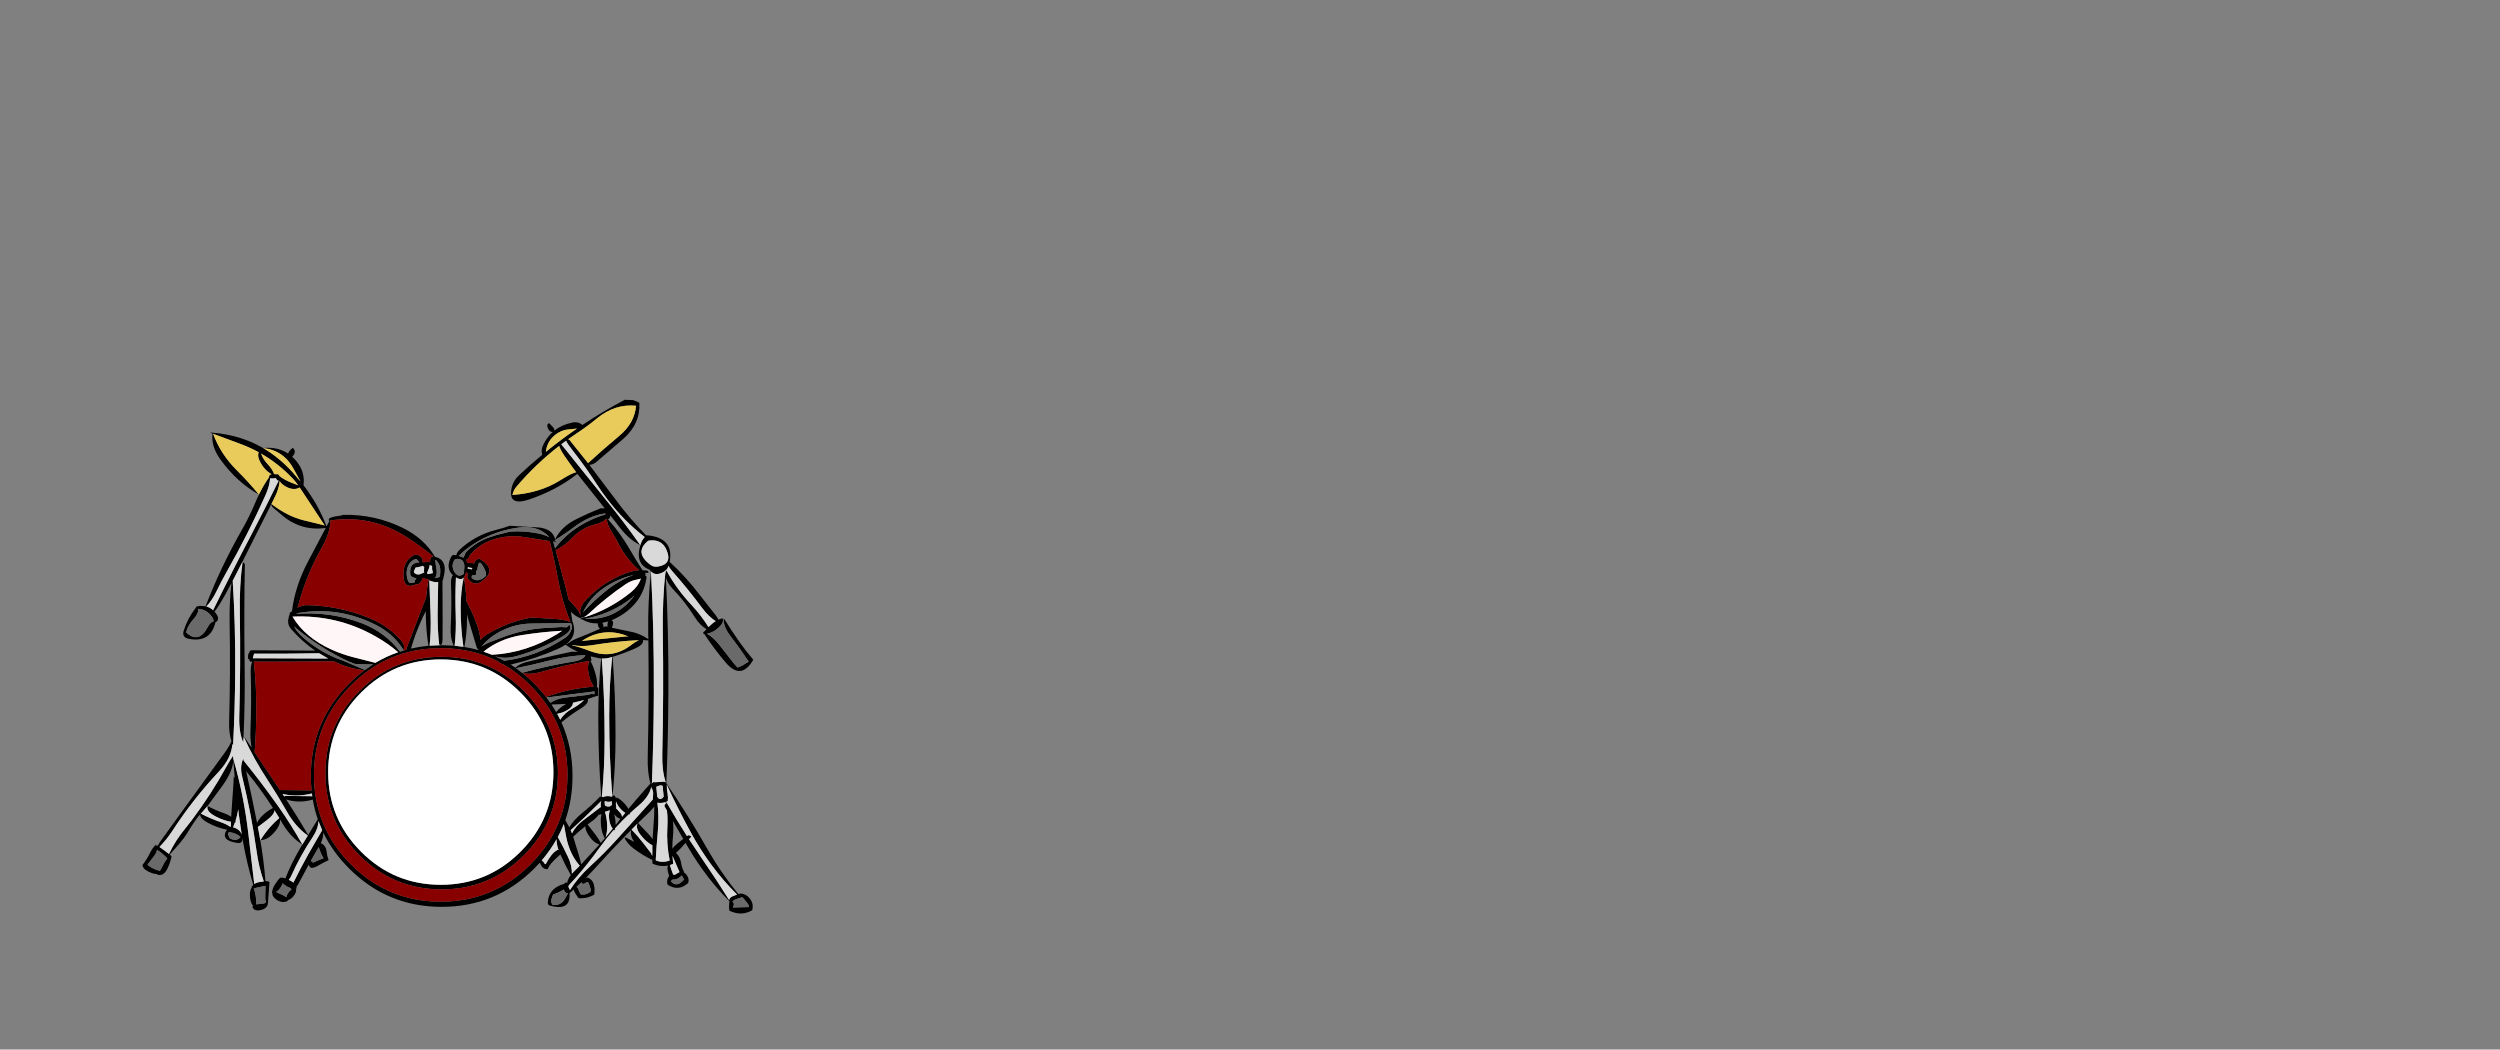 <?xml version="1.0" encoding="UTF-8" standalone="no"?>
<svg xmlns:xlink="http://www.w3.org/1999/xlink" height="720.75px" width="1716.8px" xmlns="http://www.w3.org/2000/svg">
  <rect width="100%" height="100%" fill="#808080" stroke="none"/>
  <g transform="matrix(1, 0, 0, 1, 307.05, 450.35)">
    <use height="353.0" transform="matrix(1.0, 0.0, 0.0, 1.0, -209.25, -176.05)" width="419.5" xlink:href="#shape0"/>
  </g>
  <defs>
    <g id="shape0" transform="matrix(1, 0, 0, 1, 209.25, 176.05)">
      <path d="M-4.55 -7.3 L-3.75 -7.3 4.5 -6.95 Q2.05 -12.1 2.45 -19.95 3.25 -34.75 2.65 -49.55 2.5 -53.15 3.9 -55.45 -1.25 -60.15 2.75 -67.9 3.35 -69.1 4.5 -69.3 L6.3 -69.0 Q6.65 -71.05 8.65 -72.9 19.3 -82.85 33.6 -86.45 38.45 -87.65 43.0 -89.3 L63.4 -88.1 Q72.6 -86.85 74.15 -80.05 78.55 -88.65 88.0 -93.45 96.65 -97.85 105.5 -101.3 L108.25 -101.25 89.45 -124.95 89.35 -125.1 89.35 -125.0 89.25 -124.8 Q75.1 -113.7 56.3 -107.35 43.5 -103.05 43.9 -112.15 44.15 -119.05 49.45 -124.05 57.2 -131.35 65.35 -138.05 64.05 -141.75 67.0 -146.8 69.35 -150.85 72.6 -153.75 70.2 -153.5 69.05 -156.65 68.2 -159.0 70.0 -159.8 L72.75 -157.0 Q73.7 -155.85 73.65 -154.65 78.7 -158.65 85.75 -160.1 L86.5 -160.3 Q89.15 -160.65 91.35 -159.6 L92.95 -158.55 Q106.95 -167.9 122.0 -175.8 L127.55 -175.6 Q129.95 -174.9 132.0 -173.7 132.85 -159.4 120.85 -148.85 L102.65 -133.25 Q100.2 -131.15 97.65 -131.15 L114.55 -108.8 Q124.75 -94.8 136.75 -82.6 L137.0 -82.8 Q156.0 -81.15 152.8 -64.5 163.9 -54.35 173.35 -41.95 L184.8 -27.35 186.35 -24.8 189.0 -25.8 189.15 -25.55 Q189.5 -24.85 189.45 -24.05 189.3 -21.3 184.4 -17.7 181.65 -15.75 178.4 -15.15 183.15 -12.6 187.7 -6.55 L196.25 4.4 199.35 8.05 Q202.45 7.1 205.3 5.05 L207.1 4.05 Q201.15 -5.0 194.6 -13.45 190.2 -19.2 189.95 -24.05 L190.0 -25.8 Q194.95 -17.75 200.8 -9.4 205.3 -3.05 210.25 2.7 201.95 17.15 191.25 4.55 183.35 -4.7 176.65 -14.95 175.9 -15.05 175.75 -15.8 L175.95 -16.0 175.75 -16.3 176.1 -16.15 178.15 -18.3 Q173.55 -20.9 169.95 -26.7 163.6 -36.95 155.05 -45.85 150.9 -50.15 150.2 -54.3 152.15 -15.45 151.95 24.8 151.8 56.45 150.55 87.35 L150.85 88.25 151.0 88.2 Q165.4 109.3 178.6 132.5 188.1 149.2 200.05 163.65 L201.5 163.2 Q205.95 163.6 208.55 167.7 210.6 170.9 209.5 174.7 202.25 179.05 193.85 175.05 L193.6 173.2 Q193.55 171.35 193.75 169.75 L193.85 168.45 193.85 168.3 193.75 168.45 Q177.7 152.4 165.4 131.35 L163.75 128.45 160.15 132.45 157.15 135.35 Q160.1 138.1 160.75 142.5 161.25 145.65 162.75 148.55 L162.65 148.8 Q164.5 149.95 165.4 152.15 166.25 154.1 165.5 156.05 159.05 161.95 151.75 157.4 L151.35 157.05 Q150.8 155.05 151.4 153.2 151.8 151.9 152.5 151.35 L151.75 148.7 Q150.95 146.25 151.6 144.05 146.15 145.1 141.0 142.7 L140.95 140.2 Q134.55 137.2 128.2 132.45 123.8 129.15 121.95 125.25 121.85 125.0 122.0 124.9 L122.5 124.7 128.4 127.75 Q125.4 123.1 126.4 119.6 L121.6 124.45 121.55 124.5 Q111.35 135.0 101.6 145.85 L95.8 152.0 94.6 153.25 95.95 152.25 96.0 152.2 Q99.95 153.3 100.9 157.7 101.6 160.9 101.0 164.05 95.95 166.9 90.25 166.45 L88.2 163.45 Q87.2 162.0 86.95 160.45 L84.05 163.0 Q85.05 175.7 70.35 171.45 69.1 171.1 69.15 169.35 69.65 159.8 80.0 156.7 L80.15 156.8 81.05 155.9 81.5 155.7 82.45 155.9 Q82.85 153.3 84.95 150.6 81.3 144.25 77.75 136.4 L75.65 138.35 Q70.4 143.0 69.0 146.55 66.4 146.7 64.8 144.4 L63.65 142.05 59.8 146.1 Q33.45 172.4 -3.75 172.4 -40.95 172.4 -67.25 146.1 -78.65 134.7 -85.1 121.3 -84.85 124.55 -86.75 128.65 -83.25 130.2 -82.8 134.2 -82.45 137.45 -81.4 140.3 -85.5 142.25 -89.7 144.7 -91.25 145.55 -93.0 145.7 -94.25 145.25 -94.85 144.0 L-94.95 143.7 -95.05 143.4 -95.25 143.8 -102.15 156.65 Q-102.75 157.8 -103.5 158.6 -103.3 159.15 -103.25 159.7 L-103.9 159.85 Q-103.05 162.25 -105.75 165.35 -107.5 167.35 -109.5 167.8 L-109.4 168.3 Q-113.6 170.35 -117.85 166.95 -120.3 164.95 -120.0 162.95 L-120.25 162.95 Q-120.2 160.05 -118.05 156.75 -116.3 154.05 -114.5 152.2 L-113.85 152.8 -113.5 152.2 -111.1 152.9 Q-106.65 141.6 -99.75 130.15 L-99.4 129.6 -95.65 123.45 Q-104.15 117.55 -110.4 106.35 -116.5 95.6 -123.2 85.4 -132.7 70.95 -139.35 56.3 L-139.0 56.2 -134.25 63.15 Q-135.35 57.55 -135.05 50.65 -134.25 31.0 -134.9 11.35 -135.05 7.25 -133.95 4.25 L-133.85 4.05 -134.5 4.05 Q-135.8 4.05 -135.75 2.8 L-135.7 2.7 -136.65 2.05 Q-136.85 0.8 -136.65 -0.55 -136.45 -1.75 -135.75 -2.45 L-135.75 -2.7 -135.65 -3.0 Q-135.15 -3.7 -134.5 -3.8 L-90.65 -3.55 Q-99.7 -9.85 -107.15 -18.4 -110.15 -21.85 -108.75 -26.45 L-108.5 -26.7 -108.5 -26.8 -108.65 -26.8 -108.75 -27.2 -108.65 -27.45 -108.25 -27.8 -108.15 -28.0 Q-108.55 -29.6 -106.75 -30.45 L-106.55 -30.55 Q-104.45 -48.15 -95.0 -65.75 L-83.35 -87.8 Q-100.6 -85.4 -113.85 -96.95 L-119.5 -101.7 Q-120.6 -102.55 -120.7 -104.2 L-140.7 -64.35 -141.15 -63.45 -147.25 -51.5 Q-145.3 -20.75 -145.55 11.45 -145.7 36.85 -147.0 61.55 L-147.45 60.45 Q-148.1 70.25 -156.75 79.5 -174.55 98.5 -188.5 119.95 -192.4 125.9 -197.0 130.7 L-197.7 131.15 -197.45 131.35 -193.85 133.9 Q-192.4 134.95 -191.05 136.1 -186.25 126.3 -180.15 119.0 L-175.4 112.95 Q-162.0 95.1 -151.35 75.75 -149.15 71.75 -147.0 68.7 L-146.85 70.7 Q-139.7 95.25 -136.55 121.75 L-132.45 156.75 Q-130.9 155.6 -128.35 155.3 L-125.9 154.95 Q-129.3 145.35 -130.9 133.8 -134.5 108.35 -140.75 82.9 -142.5 75.9 -140.0 70.7 L-139.65 72.1 Q-127.7 86.8 -116.15 103.1 -107.15 115.85 -99.45 129.55 -107.55 124.6 -113.3 114.75 L-114.75 112.3 Q-114.25 116.5 -119.45 122.05 -123.6 126.55 -128.15 126.55 -125.5 122.15 -121.45 117.5 -118.5 114.1 -115.25 111.45 L-118.55 106.1 Q-118.75 109.1 -123.85 112.9 L-130.0 117.6 -129.45 120.35 -128.3 126.6 Q-125.85 140.85 -124.75 154.7 L-123.05 154.9 -122.0 155.3 -123.0 169.5 Q-123.25 173.7 -128.4 174.7 -132.5 175.45 -133.75 172.45 L-133.2 171.85 Q-135.35 169.2 -135.45 164.45 -135.55 161.1 -134.1 159.0 L-134.25 158.7 -133.15 157.3 Q-137.6 142.4 -140.45 126.15 L-140.65 125.2 -140.65 126.15 Q-140.8 128.95 -143.9 128.55 -156.2 126.85 -151.2 119.4 -157.5 118.25 -163.8 114.95 -169.7 111.85 -169.6 108.9 -172.35 111.65 -178.7 122.1 -181.7 127.05 -190.55 136.5 L-189.25 137.7 Q-190.05 142.0 -192.05 146.1 -194.8 151.8 -199.25 150.2 L-198.95 149.9 -199.2 149.9 Q-202.8 149.8 -206.9 147.15 -208.85 145.95 -209.25 143.7 -206.2 139.85 -204.1 135.5 -202.4 132.0 -200.0 129.7 L-199.55 130.6 -199.0 130.2 -198.7 130.45 Q-198.0 128.85 -195.25 125.15 L-178.95 102.6 -153.2 67.2 Q-149.95 62.85 -148.1 58.7 -149.95 53.05 -149.7 45.3 -148.75 11.55 -149.35 -22.2 -149.65 -36.8 -148.1 -49.9 -152.95 -40.7 -156.05 -35.7 -158.5 -31.75 -159.75 -30.35 L-159.2 -29.7 Q-155.4 -24.95 -159.1 -23.0 -162.5 -8.75 -177.4 -11.65 -182.45 -12.6 -180.8 -17.6 -178.0 -26.05 -172.75 -32.75 L-172.7 -33.0 -172.35 -33.4 -172.15 -33.5 -171.5 -34.3 -171.3 -33.9 -170.0 -34.25 -170.0 -34.3 -165.85 -34.05 Q-155.85 -60.25 -141.05 -86.3 -135.7 -95.6 -131.55 -105.6 L-129.25 -110.7 Q-144.5 -119.3 -155.7 -134.85 -162.25 -143.95 -161.1 -152.6 L-162.65 -153.2 -162.0 -153.3 -161.0 -153.2 -161.0 -153.3 -160.95 -153.2 Q-141.75 -151.65 -126.15 -142.55 -115.2 -136.1 -106.05 -125.95 L-100.6 -119.6 -104.95 -127.55 Q-111.85 -140.95 -126.1 -142.65 L-125.0 -142.8 Q-116.0 -143.35 -109.25 -138.9 L-108.45 -140.4 Q-107.3 -142.0 -106.0 -142.8 -103.45 -140.7 -105.6 -137.6 L-106.4 -136.65 Q-104.9 -135.35 -103.55 -133.7 -97.4 -126.3 -98.65 -117.15 L-98.55 -117.0 Q-88.35 -103.7 -82.95 -89.2 L-82.65 -89.15 -80.7 -92.85 -81.25 -92.8 -81.25 -93.55 -81.2 -93.9 Q-80.85 -94.55 -80.15 -94.8 -77.65 -95.75 -75.0 -96.0 -72.95 -96.15 -71.5 -96.8 -49.7 -97.3 -30.3 -87.75 -15.85 -80.6 -8.4 -68.05 0.1 -66.0 -2.05 -55.65 -2.9 -51.65 -3.2 -51.25 -3.0 -16.85 -3.15 -11.45 -3.25 -8.4 -4.0 -7.65 -4.25 -7.4 -4.55 -7.4 -4.95 -7.4 -5.5 -7.8 -6.7 -18.9 -6.5 -30.6 L-6.15 -50.65 Q-8.55 -50.2 -12.25 -51.75 L-11.35 -28.05 Q-11.0 -16.05 -12.05 -6.95 L-4.55 -7.3 M83.1 -155.45 Q79.5 -155.1 76.2 -153.1 68.7 -148.5 67.8 -140.05 78.15 -148.5 89.2 -156.05 L83.1 -155.45 M83.5 -149.0 L83.1 -148.7 84.0 -148.3 96.8 -132.3 Q106.7 -141.45 118.35 -151.15 128.7 -159.8 129.75 -171.7 115.35 -173.2 103.0 -163.1 96.05 -157.4 88.45 -152.4 L83.5 -149.0 M82.45 -134.6 Q77.45 -141.6 76.95 -144.15 60.75 -131.6 47.5 -116.0 45.5 -113.6 44.85 -110.45 63.45 -111.75 77.15 -120.2 86.3 -125.9 88.65 -126.0 L82.45 -134.6 M132.7 -76.0 L132.85 -76.55 Q133.75 -79.5 135.7 -81.55 121.5 -92.5 110.0 -107.55 106.15 -112.55 102.6 -118.05 94.75 -130.2 86.35 -140.8 82.45 -145.75 81.7 -147.7 L78.4 -145.25 109.2 -106.9 110.15 -105.75 Q122.1 -91.0 132.6 -76.05 125.4 -79.45 118.9 -87.7 L112.0 -96.5 Q112.15 -95.0 111.0 -93.95 L110.5 -93.85 110.4 -93.85 110.45 -93.8 Q119.05 -84.2 125.65 -72.7 129.9 -65.3 134.25 -58.7 L136.95 -58.55 Q138.35 -58.45 138.25 -57.05 L136.0 -56.85 136.25 -55.85 136.5 -55.45 136.2 -55.65 136.05 -55.05 136.1 -55.0 136.6 -54.65 137.0 -54.3 Q134.7 -36.15 117.25 -26.5 115.1 -25.3 112.95 -24.45 114.35 -23.65 113.85 -21.5 L113.15 -19.25 124.25 -16.95 Q132.35 -15.55 138.2 -11.35 L138.1 -15.7 Q137.8 -37.8 140.0 -57.8 142.15 -16.5 141.95 26.45 141.8 57.65 140.6 88.2 140.7 86.85 142.0 86.7 L142.6 86.85 148.15 86.5 Q149.3 86.3 150.15 86.95 147.45 78.8 147.75 67.7 148.75 25.5 148.1 -16.7 147.8 -38.55 150.0 -58.3 L150.1 -56.55 Q150.15 -57.7 150.5 -58.8 157.3 -46.15 167.7 -35.05 174.5 -27.7 179.5 -19.7 L180.95 -21.1 Q182.6 -22.7 184.45 -23.8 179.75 -26.7 175.4 -32.5 165.4 -45.95 154.35 -58.4 152.65 -60.3 152.15 -61.8 151.5 -59.95 150.35 -58.9 L149.75 -58.45 149.55 -58.15 Q143.55 -54.3 140.1 -57.8 L140.05 -57.85 139.3 -58.75 139.3 -59.0 Q128.75 -62.95 132.7 -76.0 M70.3 -81.4 Q62.65 -89.85 49.05 -88.05 29.25 -85.45 13.4 -73.4 10.45 -71.15 8.0 -68.6 9.9 -68.1 11.2 -67.3 11.2 -67.8 11.5 -68.3 L12.25 -69.15 Q12.25 -70.4 13.25 -71.45 19.7 -78.05 28.95 -81.35 33.85 -83.05 39.0 -84.25 L43.5 -85.3 Q52.95 -85.9 62.1 -84.1 66.65 -83.25 70.3 -81.4 M72.85 -78.4 L74.15 -73.8 Q79.9 -81.65 88.45 -87.5 97.95 -93.95 108.75 -97.05 L108.5 -97.8 Q97.4 -96.2 86.75 -88.1 80.0 -83.0 74.25 -79.65 L74.25 -79.55 73.85 -79.2 75.25 -78.05 72.85 -78.4 M53.55 -81.45 Q41.25 -83.55 29.7 -79.15 21.1 -75.85 15.4 -68.75 L15.25 -68.55 Q15.3 -67.8 14.35 -66.7 13.65 -65.95 12.95 -65.85 13.8 -64.85 14.15 -63.55 L14.5 -63.8 18.1 -63.55 18.5 -63.5 Q19.3 -66.05 21.95 -66.75 L22.0 -66.8 Q35.4 -58.9 23.3 -50.85 19.45 -48.35 16.1 -51.0 12.55 -53.75 14.55 -56.35 13.65 -56.9 13.3 -57.4 L11.9 -54.55 11.55 -54.0 Q12.85 -45.9 13.35 -37.2 17.4 -29.95 20.5 -21.35 22.45 -15.9 22.9 -10.85 24.9 -13.2 27.65 -14.9 L30.9 -16.75 Q43.65 -23.75 58.0 -26.3 L76.35 -25.15 Q80.85 -24.6 84.65 -23.25 78.95 -37.2 75.95 -53.5 73.55 -66.5 70.45 -78.75 L53.55 -81.45 M6.05 -53.85 Q5.45 -41.1 5.9 -27.95 6.3 -17.05 5.15 -6.9 L11.2 -6.15 Q9.3 -18.65 9.3 -32.7 9.3 -44.2 11.4 -53.8 9.8 -51.85 7.0 -53.3 L6.05 -53.85 M20.0 -55.8 Q18.7 -55.1 17.25 -55.3 L16.9 -54.45 Q16.75 -54.2 16.75 -53.8 19.6 -50.3 24.5 -53.15 L26.75 -54.95 Q26.85 -56.85 26.15 -58.5 25.1 -61.2 23.2 -63.6 L22.5 -63.95 Q21.4 -63.65 21.45 -62.55 21.5 -61.65 20.9 -60.9 21.1 -60.2 20.7 -59.25 L19.75 -57.7 Q20.25 -56.9 20.0 -55.8 M17.25 -60.3 Q15.15 -60.4 14.3 -61.05 L14.1 -59.8 17.05 -59.35 17.25 -60.2 17.3 -60.3 17.25 -60.3 M11.85 -61.2 Q11.9 -63.35 10.6 -65.3 8.4 -67.3 5.35 -66.2 2.3 -61.95 5.1 -57.5 7.7 -53.35 11.5 -56.3 L11.85 -61.2 M13.65 -25.95 Q13.65 -15.3 11.85 -6.05 16.9 -5.25 21.75 -3.85 20.45 -5.15 20.4 -5.75 L20.35 -5.65 14.65 -24.7 13.65 -28.45 13.65 -25.95 M28.75 -9.15 L39.65 -13.3 Q55.15 -18.95 71.5 -19.3 L78.0 -19.75 82.1 -19.55 84.0 -21.3 Q85.1 -19.55 84.15 -17.65 L84.25 -17.45 84.05 -17.45 Q82.9 -15.5 79.55 -13.5 64.55 -4.45 47.5 0.25 39.25 2.5 32.8 0.2 36.05 1.65 39.25 3.4 61.7 0.55 80.7 -12.15 85.7 -15.5 85.7 -20.75 L85.0 -22.45 58.1 -22.15 Q47.4 -22.05 37.8 -17.35 29.05 -13.1 23.7 -6.45 26.05 -8.05 28.75 -9.15 M30.75 -0.7 Q54.5 -2.0 75.6 -14.95 L79.05 -17.2 Q65.5 -16.45 51.45 -14.25 36.1 -11.8 25.0 -2.85 L30.75 -0.7 M91.65 -27.9 Q90.3 -33.1 95.25 -38.3 106.45 -50.3 121.7 -56.3 126.25 -58.05 131.0 -58.8 L131.95 -58.8 Q123.5 -65.75 117.75 -76.85 115.4 -81.5 112.65 -85.75 109.95 -89.95 109.65 -93.95 L109.25 -94.1 Q107.55 -91.75 100.85 -89.95 92.2 -87.65 86.0 -81.1 80.5 -75.3 74.5 -72.6 L81.65 -46.05 83.4 -38.75 88.65 -32.85 Q90.75 -30.4 91.5 -27.85 L91.5 -27.8 91.65 -27.9 M94.5 -26.5 Q111.8 -31.95 126.3 -43.7 131.2 -47.65 133.05 -53.0 L130.1 -52.3 Q126.2 -51.6 122.65 -49.2 108.95 -39.9 96.9 -28.6 95.65 -27.45 94.4 -26.85 93.1 -26.25 91.8 -26.25 L91.85 -25.7 94.5 -26.5 M150.65 -72.75 Q147.25 -80.55 138.1 -79.05 128.05 -70.9 139.85 -62.3 142.0 -60.75 145.0 -61.3 154.9 -63.05 150.65 -72.75 M92.15 -25.05 Q91.65 -24.95 91.75 -25.7 L91.8 -25.7 Q87.95 -27.1 85.0 -30.3 L86.0 -23.7 86.4 -22.6 86.75 -22.45 86.45 -22.45 Q89.15 -14.3 82.7 -8.75 L83.7 -8.9 Q86.35 -10.9 89.95 -12.25 96.25 -14.7 102.55 -17.5 L105.0 -18.55 Q103.85 -19.35 103.5 -21.35 103.4 -21.85 103.45 -22.3 97.6 -22.0 92.7 -25.1 L92.15 -25.05 M82.55 -8.0 L83.0 -8.4 82.5 -8.6 81.9 -8.1 82.55 -8.0 M81.8 -7.3 L81.3 -7.65 Q79.1 -6.1 76.05 -4.75 60.75 2.05 44.15 5.9 L43.65 6.0 46.85 8.15 Q49.7 5.45 54.75 4.2 L73.05 -0.1 85.5 -2.8 89.8 -2.7 Q85.55 -4.65 81.85 -7.25 L81.75 -7.3 81.8 -7.3 M85.6 -7.3 Q91.5 -5.85 98.0 -3.3 113.4 2.65 126.5 -7.5 128.95 -9.45 131.7 -10.75 115.95 -10.0 99.25 -7.25 92.1 -6.1 86.3 -7.4 L85.6 -7.3 M106.65 -22.65 L107.25 -21.2 Q107.5 -20.35 107.35 -19.6 L109.0 -20.3 110.25 -19.95 Q110.05 -20.6 110.1 -21.45 110.15 -22.75 110.65 -23.6 L106.65 -22.65 M108.95 -44.5 Q117.95 -51.85 128.45 -55.65 119.95 -53.7 111.85 -49.2 98.95 -42.0 93.25 -29.75 100.2 -37.4 108.95 -44.5 M123.45 -37.25 Q110.5 -28.3 94.6 -25.45 116.0 -24.05 128.75 -41.6 126.45 -39.35 123.45 -37.25 M134.45 -10.8 Q135.3 -7.7 128.65 -4.85 121.2 -1.6 113.65 0.7 115.65 27.05 115.65 54.95 115.65 76.4 113.6 96.3 113.95 95.95 114.45 95.75 L114.5 95.7 Q115.75 96.65 116.0 98.2 L116.5 97.2 Q120.15 99.3 123.0 102.85 L124.5 105.15 Q129.85 98.65 135.5 92.3 L139.6 87.7 Q137.5 79.95 137.75 69.8 138.7 29.65 138.2 -10.55 L134.45 -10.8 M123.3 -13.75 Q107.3 -19.95 92.5 -10.2 L121.7 -13.15 122.5 -13.3 124.65 -13.25 123.3 -13.75 M-179.25 -16.05 Q-170.5 -7.95 -164.3 -19.9 -162.8 -22.9 -160.3 -23.75 -160.5 -25.4 -161.4 -26.65 -165.0 -31.8 -170.9 -32.25 -170.65 -28.9 -174.7 -24.5 -178.1 -20.85 -179.25 -16.05 M-123.1 -131.45 Q-120.0 -128.2 -118.8 -124.75 L-116.5 -124.7 -115.9 -124.55 -115.55 -124.15 -115.0 -123.3 Q-111.35 -120.6 -107.25 -119.0 L-102.25 -117.05 Q-104.0 -119.65 -106.3 -122.0 -116.0 -132.15 -127.8 -138.9 -126.4 -134.9 -123.1 -131.45 M-141.7 -145.4 L-160.7 -152.45 Q-155.6 -138.55 -144.55 -127.5 -136.1 -119.1 -129.25 -110.7 -126.05 -117.3 -122.2 -122.75 L-122.25 -122.8 -122.25 -123.2 Q-122.2 -123.9 -121.55 -124.35 L-120.6 -124.75 Q-125.7 -127.55 -128.75 -133.9 -130.4 -137.3 -129.4 -139.8 -135.3 -143.0 -141.7 -145.4 M-124.8 -110.15 Q-136.9 -83.2 -151.6 -57.3 -155.1 -51.15 -158.25 -44.55 -161.35 -38.05 -165.35 -33.9 -162.8 -33.2 -160.7 -31.3 -147.25 -58.8 -134.3 -83.45 -124.45 -102.25 -115.65 -120.35 -116.55 -120.15 -116.95 -121.0 L-117.75 -122.05 -119.8 -121.75 -121.55 -121.9 Q-121.9 -116.65 -124.8 -110.15 M-115.0 -120.05 Q-115.35 -114.9 -118.5 -108.65 L-120.65 -104.25 Q-109.75 -95.85 -98.5 -93.05 L-84.05 -89.5 -101.25 -115.6 Q-105.65 -113.05 -111.5 -116.65 -114.15 -118.3 -115.0 -120.05 M-140.5 -64.3 L-139.9 -64.0 -139.05 -63.25 -138.9 -62.95 Q-139.55 -28.65 -139.05 6.05 -138.7 31.55 -139.85 56.3 L-140.0 59.55 Q-143.0 52.55 -142.75 42.2 -141.75 6.4 -142.35 -29.45 -142.7 -47.95 -140.5 -64.3 M-132.85 -0.5 L-133.45 1.7 -81.65 1.9 -87.9 -1.75 Q-110.25 -1.35 -132.55 -1.45 L-132.85 -0.5 M-28.15 -4.45 Q-23.7 -15.65 -19.35 -27.4 L-14.4 -40.15 Q-13.95 -46.6 -12.7 -52.35 L-12.7 -52.6 Q-14.65 -52.6 -16.25 -53.5 L-17.3 -53.25 Q-16.95 -51.95 -18.35 -50.4 -19.8 -48.75 -21.4 -49.0 -30.45 -45.15 -30.0 -56.65 -29.7 -65.75 -22.5 -69.3 -19.5 -69.75 -17.7 -67.6 -16.35 -65.95 -16.95 -64.2 L-16.0 -64.3 Q-14.55 -64.1 -13.5 -64.8 L-13.15 -64.5 -13.0 -64.55 -11.7 -64.8 -11.6 -66.25 Q-11.2 -67.95 -9.5 -68.25 -17.65 -74.95 -27.3 -81.2 -51.75 -97.05 -80.0 -92.95 L-80.55 -88.65 -79.75 -88.45 -80.6 -88.25 Q-81.9 -81.7 -85.85 -74.7 -96.6 -55.75 -102.05 -35.25 L-102.75 -33.05 Q-100.3 -34.35 -97.5 -34.75 L-97.5 -34.8 Q-74.8 -34.6 -53.45 -25.95 -40.05 -20.45 -31.3 -10.15 -28.65 -7.05 -30.0 -3.95 -36.65 -15.05 -49.35 -21.4 -74.3 -33.9 -101.45 -29.5 -102.8 -29.3 -104.05 -28.65 L-103.5 -28.75 -103.5 -28.8 Q-79.95 -30.55 -58.45 -22.3 -42.45 -16.15 -32.35 -2.85 L-29.9 -3.65 -28.05 -4.15 -27.75 -4.25 -28.15 -4.45 M-106.1 -26.8 Q-97.55 -12.4 -78.9 -4.05 -71.9 -0.95 -64.35 1.0 L-49.3 4.85 Q-41.8 0.35 -33.6 -2.45 -40.45 -8.45 -49.55 -13.55 -75.65 -28.25 -106.0 -26.9 L-106.1 -26.8 M-99.45 -13.05 Q-88.55 -3.35 -75.2 2.0 L-74.6 2.2 -71.0 3.5 -70.65 3.65 -71.25 3.45 -56.5 9.7 -50.8 5.8 Q-54.05 6.1 -63.1 5.6 L-63.4 5.55 -67.9 3.8 Q-88.15 -5.65 -105.1 -20.15 -103.2 -16.45 -99.45 -13.05 M-19.1 -64.25 L-20.35 -65.7 -21.25 -66.55 Q-26.0 -65.25 -27.4 -59.85 -28.45 -55.7 -26.85 -51.45 -26.5 -50.65 -25.75 -50.05 L-22.95 -50.15 -22.55 -50.25 Q-22.3 -51.9 -21.05 -53.2 -23.15 -53.55 -25.0 -54.8 -25.65 -57.05 -25.25 -59.35 -24.45 -63.95 -19.25 -64.15 L-19.0 -64.15 -19.1 -64.25 M-22.05 -59.8 L-22.65 -58.35 Q-22.9 -57.8 -22.75 -57.2 -20.5 -54.75 -17.05 -56.7 L-15.75 -57.2 -15.9 -58.45 -15.75 -61.05 Q-16.4 -61.35 -17.0 -61.8 -17.5 -61.4 -18.3 -61.25 L-21.75 -60.55 -22.05 -59.8 M-8.0 -64.7 Q-7.85 -62.05 -7.3 -59.45 -6.7 -56.35 -8.0 -53.8 L-8.8 -53.45 Q-7.1 -53.1 -4.9 -54.45 L-4.7 -57.85 Q-4.5 -62.3 -7.15 -65.2 -8.25 -66.35 -8.25 -65.2 L-8.25 -64.85 -8.0 -64.7 M-10.25 -61.3 Q-10.75 -62.2 -12.1 -62.2 -12.05 -61.35 -12.4 -60.3 L-13.8 -56.8 -13.3 -56.05 -9.75 -56.8 -10.0 -58.2 Q-10.5 -59.45 -10.3 -60.95 L-10.25 -61.3 M-24.85 -4.95 Q-19.0 -6.3 -12.85 -6.9 -14.6 -18.1 -14.7 -30.6 -19.75 -20.6 -23.15 -10.4 L-24.85 -4.95 M-12.5 -4.8 L-12.5 -4.9 Q-43.35 -2.35 -65.95 20.25 -91.45 45.75 -91.45 81.8 -91.45 117.85 -65.95 143.35 -40.45 168.85 -4.4 168.85 31.65 168.85 57.15 143.35 82.65 117.85 82.65 81.8 82.65 45.75 57.15 20.25 48.6 11.7 38.9 6.05 37.05 5.6 35.5 4.35 L35.3 4.05 Q17.4 -5.25 -4.4 -5.25 L-12.45 -4.9 -12.5 -4.8 M-56.8 9.9 Q-66.8 9.05 -77.9 3.8 -105.35 4.15 -132.75 4.05 -130.8 21.45 -131.05 40.3 -131.2 53.55 -132.2 66.2 L-114.75 92.25 -114.5 92.2 -93.1 92.4 Q-93.6 87.55 -93.6 82.55 -93.6 45.35 -67.25 19.05 -62.25 14.0 -56.8 9.9 M-4.35 2.5 Q-36.4 2.5 -59.05 25.2 -81.7 47.85 -81.7 79.9 -81.7 111.9 -59.05 134.6 -36.4 157.25 -4.35 157.25 27.7 157.25 50.35 134.6 73.0 111.9 73.0 79.9 73.0 47.85 50.35 25.2 27.7 2.5 -4.35 2.5 M-60.2 24.1 Q-36.85 0.7 -3.75 0.7 29.3 0.7 52.7 24.1 76.05 47.5 76.1 80.55 76.05 113.6 52.7 137.0 29.3 160.4 -3.75 160.4 -36.85 160.4 -60.2 137.0 -83.6 113.6 -83.6 80.55 -83.6 47.5 -60.2 24.1 M-164.5 103.2 Q-158.95 106.1 -152.95 108.2 -150.25 109.15 -148.3 110.55 L-147.5 98.6 Q-146.75 89.3 -146.5 82.7 L-145.8 84.15 -145.95 82.65 -146.85 71.8 Q-147.2 79.4 -154.25 89.15 L-164.1 102.55 -164.55 103.15 -169.1 108.4 Q-162.7 111.75 -155.6 114.2 -151.9 115.45 -149.2 117.25 L-148.5 117.4 -148.5 117.25 -148.4 114.0 Q-153.55 113.15 -159.0 110.3 -165.6 106.85 -164.5 103.2 M-138.05 79.1 Q-134.1 96.65 -130.5 114.85 -129.55 112.4 -127.15 110.05 -123.6 106.5 -119.6 104.5 -127.7 91.9 -137.3 80.1 L-138.05 79.1 M-111.0 96.2 L-92.6 96.45 -92.85 94.55 Q-103.4 97.15 -113.05 94.85 L-111.85 96.65 Q-111.5 96.25 -111.0 96.2 M-88.8 112.25 Q-91.1 105.7 -92.25 98.75 -101.55 101.45 -110.55 98.65 -102.6 110.8 -95.4 123.05 L-88.8 112.25 M-88.4 113.45 Q-88.45 118.75 -92.55 124.85 -100.95 137.45 -107.0 151.05 -107.75 152.75 -108.75 153.85 -107.65 154.35 -106.6 155.0 L-105.55 155.75 Q-100.75 145.95 -95.25 136.15 L-85.8 119.75 -88.4 113.45 M-88.4 131.75 L-93.6 140.85 -92.9 141.35 -92.05 142.0 -91.75 141.95 -87.85 140.15 -84.9 139.05 Q-86.5 136.3 -87.5 133.5 L-88.15 131.35 -88.4 131.75 M-143.45 105.4 Q-144.1 109.65 -145.35 113.5 L-144.9 114.3 -145.65 114.3 -147.0 117.75 Q-142.25 119.1 -141.05 122.8 L-143.0 109.35 -143.45 105.4 M-150.0 121.2 Q-150.65 122.35 -150.1 123.55 L-149.25 125.3 Q-144.7 127.9 -141.9 124.45 -144.6 121.75 -149.5 121.15 L-150.0 121.2 M-124.75 157.95 L-132.15 159.55 -132.0 161.05 -132.45 159.6 -132.5 159.6 -132.85 159.65 Q-131.6 162.75 -131.25 166.65 -131.0 168.8 -131.1 170.7 L-127.25 170.25 Q-125.8 170.25 -124.4 169.55 -125.0 167.6 -124.9 165.45 L-124.75 159.05 -124.75 157.95 M-110.3 158.25 L-113.05 156.25 Q-113.35 157.7 -114.6 159.5 -115.85 161.3 -117.4 162.2 L-112.95 164.3 Q-111.45 164.85 -110.55 165.85 -110.05 163.85 -108.35 161.8 L-106.65 160.15 -107.65 160.05 -107.4 159.55 Q-108.8 159.1 -110.3 158.25 M-199.2 133.15 Q-199.45 135.2 -201.25 137.55 L-205.75 143.45 Q-202.55 146.4 -197.25 147.7 -196.05 145.85 -195.1 143.75 -194.0 141.35 -192.15 139.2 -194.9 136.15 -198.25 133.9 L-199.2 133.15 M166.45 123.35 L167.45 123.85 167.75 124.2 166.1 125.95 175.15 139.5 Q185.0 153.8 193.8 167.95 L193.75 167.2 Q194.45 165.85 195.95 165.2 197.5 164.5 199.1 163.95 180.55 145.55 167.15 120.95 158.0 104.1 150.85 88.55 150.8 91.7 151.4 94.8 151.85 97.25 151.5 99.7 L151.2 99.9 151.0 100.05 150.35 100.3 150.9 101.25 151.0 101.2 Q157.5 112.6 164.7 123.8 L165.5 123.2 166.45 123.35 M199.1 166.9 Q197.65 167.25 196.5 168.2 195.7 168.75 196.4 169.4 196.9 169.8 196.9 170.45 196.9 171.45 196.4 172.35 L196.25 172.7 196.25 172.85 207.25 172.55 Q207.2 171.4 206.55 170.35 L203.1 166.1 Q202.65 165.6 202.1 165.95 L199.1 166.9 M104.1 1.6 L98.65 0.4 Q98.7 1.85 99.25 3.2 L98.35 3.35 Q100.75 7.75 102.3 13.95 103.25 17.95 102.85 21.5 L103.5 21.8 Q103.9 22.5 103.8 23.35 103.6 25.1 103.75 26.75 103.85 27.5 103.0 27.7 L102.5 27.65 96.65 29.65 Q97.4 32.8 91.75 36.2 84.75 40.45 78.5 45.75 86.1 62.6 86.1 82.55 86.1 98.7 81.15 112.85 L83.9 117.75 Q87.2 112.45 92.6 108.1 99.35 102.65 105.0 96.7 L105.85 96.75 Q103.8 70.35 103.8 42.3 103.8 21.15 105.8 1.85 L104.1 1.6 M112.15 1.15 Q109.2 2.05 106.2 1.85 108.15 28.3 108.15 56.2 108.15 77.2 106.25 96.8 L106.45 96.8 107.2 97.05 Q109.4 95.85 113.0 96.7 L113.25 96.7 113.45 96.45 Q111.3 69.8 111.3 41.45 111.3 20.2 113.35 0.8 L112.15 1.15 M100.5 21.2 L100.7 21.2 100.65 21.15 Q98.15 17.35 97.1 12.0 96.1 7.0 97.65 3.5 81.0 6.25 64.45 11.1 57.35 13.15 51.8 11.85 55.9 15.15 59.8 19.05 64.25 23.5 67.95 28.25 83.3 22.55 100.5 21.2 M81.4 37.9 Q78.9 39.2 75.9 39.8 L75.6 39.85 77.7 43.95 Q80.45 39.25 86.1 36.2 90.7 33.7 94.05 30.4 L86.4 32.25 Q86.35 35.4 81.4 37.9 M101.15 25.95 L101.25 24.45 68.25 28.65 70.95 32.3 Q75.1 29.4 81.4 28.65 L96.5 26.85 99.0 26.2 101.15 26.35 101.15 25.95 M140.3 89.9 L140.25 89.8 140.2 89.9 Q138.9 96.6 131.5 102.85 128.4 105.45 125.45 108.2 L125.5 109.05 124.75 108.9 Q119.9 113.4 115.5 118.35 L115.0 120.05 114.45 119.55 Q109.15 125.55 104.45 132.1 96.9 142.65 88.15 152.6 L83.55 157.65 Q83.2 158.6 83.4 158.9 L84.35 160.9 Q89.8 152.25 98.45 144.35 108.0 135.6 116.85 125.8 L141.25 98.7 141.5 94.7 Q141.5 92.3 140.25 90.55 L140.25 90.2 140.3 89.9 M144.25 96.7 Q146.2 100.1 148.75 96.7 L148.45 93.75 Q148.15 92.3 148.25 90.7 148.4 87.6 143.6 89.95 L144.0 93.75 144.25 96.7 M51.55 11.65 Q68.2 7.0 86.95 3.9 93.65 2.8 95.0 -0.5 82.6 0.05 70.0 3.3 58.6 6.25 47.4 8.5 L51.55 11.65 M71.7 33.45 L74.9 38.65 Q77.1 35.85 80.85 33.6 L81.8 33.05 71.7 33.45 M75.2 125.9 Q70.9 133.55 64.95 140.55 66.3 141.4 66.65 142.25 67.0 143.15 67.75 143.05 69.3 139.9 71.6 136.95 73.45 134.5 76.0 133.2 L76.5 133.4 Q75.05 129.3 75.2 125.9 M80.15 115.5 Q78.35 120.1 76.0 124.5 79.8 131.25 83.25 138.7 85.8 144.25 85.65 149.7 L86.9 148.35 91.1 144.15 90.1 142.95 Q84.2 135.85 81.85 124.75 L80.15 115.5 M82.25 164.45 L83.0 163.15 Q81.75 163.2 80.75 161.8 L79.95 160.45 78.25 161.55 Q75.65 163.0 72.75 163.95 L71.55 167.4 Q71.1 168.7 71.8 169.9 L72.35 171.05 Q78.35 171.8 81.1 166.5 81.65 165.4 82.35 164.5 L82.6 164.2 82.25 164.45 M150.0 100.45 Q146.95 101.4 144.4 100.85 145.65 110.75 144.6 121.75 143.7 131.1 143.25 140.45 147.85 142.5 152.85 140.55 150.55 129.3 151.25 117.3 151.6 111.65 150.95 106.3 L149.25 103.3 Q149.1 102.7 149.5 102.2 L150.2 101.55 150.0 100.45 M138.9 123.1 Q140.2 124.5 141.1 126.0 141.25 122.5 141.55 119.05 142.25 111.35 142.3 103.55 L139.35 106.85 131.15 114.85 138.9 123.1 M126.65 119.35 Q130.85 123.65 134.7 128.65 L140.6 136.3 140.15 136.3 140.9 137.3 Q140.85 133.7 140.95 130.15 136.6 127.85 132.8 122.9 129.35 118.45 130.75 115.2 L126.65 119.35 M157.6 129.35 L162.15 125.75 155.0 113.4 Q155.65 118.3 155.1 123.95 154.65 128.3 154.65 132.5 155.85 130.8 157.6 129.35 M154.75 137.3 L155.25 142.95 153.0 143.7 Q153.7 146.45 155.25 150.3 156.25 150.7 157.65 149.65 158.55 149.0 159.6 148.55 L155.35 138.75 154.75 137.3 M116.0 100.1 Q115.7 102.2 116.25 104.2 L115.75 104.45 118.65 107.55 Q120.0 109.0 120.1 110.6 L122.35 107.85 Q119.75 106.3 117.55 103.15 116.4 101.45 116.05 100.1 L116.05 99.95 116.0 100.1 M113.15 99.85 Q111.05 100.7 108.2 99.75 L108.2 100.8 Q108.05 102.05 108.6 103.05 111.6 104.4 113.25 102.2 L113.15 99.85 M104.5 109.2 L104.15 109.0 Q102.65 111.35 99.0 113.95 L96.45 115.85 102.05 123.05 Q104.15 125.85 105.5 128.5 L108.3 125.25 Q105.65 121.0 105.5 113.8 105.45 110.95 106.0 108.65 L104.5 109.2 M105.65 103.75 L105.45 102.45 Q105.35 100.8 106.0 99.55 L94.5 110.8 84.85 119.75 85.75 121.95 Q88.2 116.9 93.6 112.9 L104.85 104.35 Q105.2 104.0 105.65 103.75 M119.05 111.95 Q116.65 111.45 114.7 108.7 L115.55 112.9 115.75 116.15 118.1 113.15 119.05 111.95 M111.85 106.1 L108.4 107.1 Q109.65 111.2 109.9 116.15 110.1 120.6 108.85 124.6 L113.7 118.7 Q111.45 115.8 111.15 110.95 111.0 108.1 111.85 106.1 M94.9 117.05 Q90.45 120.55 86.55 124.25 L90.5 137.05 Q91.8 141.4 92.0 143.2 L92.75 142.45 104.6 129.55 Q100.45 128.45 96.9 122.85 94.85 119.55 94.9 117.05 M92.25 155.7 L92.25 155.55 92.2 155.6 88.85 158.75 Q89.7 159.0 90.1 160.3 90.7 162.15 91.75 163.8 94.25 164.35 96.7 163.15 98.05 162.45 98.75 161.55 L98.45 159.8 97.4 156.7 96.85 155.55 Q95.9 155.3 94.85 156.1 93.15 157.35 92.25 155.7 M161.2 150.8 Q159.6 152.5 157.15 153.5 L154.4 153.8 153.95 154.65 153.75 155.05 Q157.4 158.75 161.15 155.1 L162.75 153.7 161.35 151.25 161.2 150.8" fill="#000000" fill-rule="evenodd" stroke="none"/>
      <path d="M-126.15 -142.55 L-126.1 -142.65 Q-111.85 -140.95 -104.95 -127.55 L-100.6 -119.6 -106.05 -125.95 Q-115.2 -136.1 -126.15 -142.55 M82.45 -134.6 L88.65 -126.0 Q86.3 -125.9 77.15 -120.2 63.45 -111.75 44.85 -110.45 45.5 -113.6 47.5 -116.0 60.75 -131.6 76.95 -144.15 77.45 -141.6 82.45 -134.6 M83.5 -149.0 L88.45 -152.4 Q96.05 -157.4 103.0 -163.1 115.35 -173.2 129.75 -171.7 128.7 -159.8 118.35 -151.15 106.7 -141.45 96.8 -132.3 L84.0 -148.3 83.1 -148.7 83.5 -149.0 M83.1 -155.45 L89.2 -156.05 Q78.15 -148.5 67.8 -140.05 68.7 -148.5 76.2 -153.1 79.5 -155.1 83.1 -155.45 M85.6 -7.3 L86.3 -7.4 Q92.1 -6.1 99.25 -7.25 115.95 -10.0 131.7 -10.75 128.95 -9.45 126.5 -7.5 113.4 2.65 98.0 -3.3 91.5 -5.85 85.6 -7.3 M123.3 -13.75 L124.65 -13.25 122.5 -13.3 121.7 -13.15 92.5 -10.2 Q107.3 -19.95 123.3 -13.75 M-141.7 -145.4 Q-135.3 -143.0 -129.4 -139.8 -130.4 -137.3 -128.75 -133.9 -125.7 -127.55 -120.6 -124.75 L-121.55 -124.35 Q-122.2 -123.9 -122.25 -123.2 L-122.25 -122.8 -122.2 -122.75 Q-126.05 -117.3 -129.25 -110.7 -136.1 -119.1 -144.55 -127.5 -155.6 -138.55 -160.7 -152.45 L-141.7 -145.4 M-123.1 -131.45 Q-126.4 -134.9 -127.8 -138.9 -116.0 -132.15 -106.3 -122.0 -104.0 -119.65 -102.25 -117.05 L-107.25 -119.0 Q-111.35 -120.6 -115.0 -123.3 L-115.55 -124.15 -115.9 -124.55 -116.5 -124.7 -118.8 -124.75 Q-120.0 -128.2 -123.1 -131.45 M-115.0 -120.05 Q-114.15 -118.3 -111.5 -116.65 -105.65 -113.05 -101.25 -115.6 L-84.05 -89.5 -98.5 -93.05 Q-109.75 -95.85 -120.65 -104.25 L-118.5 -108.65 Q-115.35 -114.9 -115.0 -120.05" fill="#e8cb5b" fill-rule="evenodd" stroke="none"/>
      <path d="M-99.4 129.6 L-99.45 129.55 Q-107.15 115.85 -116.15 103.1 -127.7 86.8 -139.65 72.1 L-140.0 70.7 Q-142.5 75.9 -140.75 82.9 -134.5 108.35 -130.9 133.8 -129.3 145.35 -125.9 154.95 L-128.35 155.3 Q-130.9 155.6 -132.45 156.75 L-136.55 121.75 Q-139.7 95.25 -146.85 70.7 L-147.0 68.7 Q-149.15 71.75 -151.35 75.75 -162.0 95.1 -175.4 112.95 L-180.15 119.0 Q-186.25 126.3 -191.05 136.1 -192.4 134.95 -193.85 133.9 L-197.45 131.35 -197.0 130.7 Q-192.4 125.9 -188.5 119.95 -174.55 98.5 -156.75 79.5 -148.1 70.25 -147.45 60.45 L-147.0 61.55 Q-145.7 36.85 -145.55 11.45 -145.3 -20.75 -147.25 -51.5 L-141.15 -63.45 -140.7 -64.35 -140.5 -64.3 Q-142.7 -47.95 -142.35 -29.45 -141.75 6.4 -142.75 42.2 -143.0 52.55 -140.0 59.55 L-139.85 56.3 -139.35 56.3 Q-132.7 70.95 -123.2 85.4 -116.5 95.6 -110.4 106.35 -104.15 117.55 -95.65 123.45 L-99.4 129.6 M-128.15 126.55 L-128.3 126.6 -129.45 120.35 -130.0 117.6 -123.85 112.9 Q-118.75 109.1 -118.55 106.1 L-115.25 111.45 Q-118.5 114.1 -121.45 117.5 -125.5 122.15 -128.15 126.55 M-4.55 -7.4 L-4.55 -7.3 -12.05 -6.95 Q-11.0 -16.05 -11.35 -28.05 L-12.25 -51.75 Q-8.55 -50.2 -6.15 -50.65 L-6.5 -30.6 Q-6.7 -18.9 -5.5 -7.8 -4.95 -7.4 -4.55 -7.4 M132.6 -76.05 Q122.1 -91.0 110.15 -105.75 L109.2 -106.9 78.4 -145.25 81.7 -147.7 Q82.45 -145.75 86.35 -140.8 94.75 -130.2 102.6 -118.05 106.15 -112.55 110.0 -107.55 121.5 -92.5 135.7 -81.55 133.75 -79.5 132.85 -76.55 L132.7 -76.0 132.6 -76.05 M140.05 -57.85 L140.1 -57.8 Q143.55 -54.3 149.55 -58.15 L149.75 -58.45 150.35 -58.9 Q151.5 -59.95 152.15 -61.8 152.65 -60.3 154.35 -58.4 165.4 -45.95 175.4 -32.5 179.75 -26.7 184.45 -23.8 182.6 -22.7 180.95 -21.1 L179.5 -19.7 Q174.5 -27.7 167.7 -35.05 157.3 -46.15 150.5 -58.8 150.15 -57.7 150.1 -56.55 L150.0 -58.3 Q147.8 -38.55 148.1 -16.7 148.75 25.5 147.75 67.7 147.45 78.8 150.15 86.95 149.3 86.3 148.15 86.5 L142.6 86.85 142.0 86.7 Q140.7 86.85 140.6 88.2 141.8 57.65 141.95 26.45 142.15 -16.5 140.0 -57.8 L140.05 -57.85 M6.05 -53.85 L7.0 -53.3 Q9.8 -51.85 11.4 -53.8 9.3 -44.2 9.3 -32.7 9.3 -18.65 11.2 -6.15 L5.15 -6.9 Q6.3 -17.05 5.9 -27.95 5.45 -41.1 6.05 -53.85 M17.25 -60.3 L17.25 -60.2 17.05 -59.35 14.1 -59.8 14.3 -61.05 Q15.15 -60.4 17.25 -60.3 M150.65 -72.75 Q154.9 -63.05 145.0 -61.3 142.0 -60.75 139.85 -62.3 128.05 -70.9 138.1 -79.05 147.25 -80.55 150.65 -72.75 M-124.8 -110.15 Q-121.9 -116.65 -121.55 -121.9 L-119.8 -121.75 -117.75 -122.05 -116.95 -121.0 Q-116.55 -120.15 -115.65 -120.35 -124.45 -102.25 -134.3 -83.45 -147.25 -58.8 -160.7 -31.3 -162.8 -33.2 -165.35 -33.9 -161.35 -38.05 -158.25 -44.55 -155.1 -51.15 -151.6 -57.3 -136.9 -83.2 -124.8 -110.15 M-132.85 -0.5 L-132.55 -1.45 Q-110.25 -1.35 -87.9 -1.75 L-81.65 1.9 -133.45 1.7 -132.85 -0.5 M-22.05 -59.8 L-21.75 -60.55 -18.3 -61.25 Q-17.5 -61.4 -17.0 -61.8 -16.4 -61.35 -15.75 -61.05 L-15.9 -58.45 -15.75 -57.2 -17.05 -56.7 Q-20.5 -54.75 -22.75 -57.2 -22.9 -57.8 -22.65 -58.35 L-22.05 -59.8 M-10.25 -61.3 L-10.3 -60.95 Q-10.5 -59.45 -10.0 -58.2 L-9.75 -56.8 -13.3 -56.05 -13.8 -56.8 -12.4 -60.3 Q-12.05 -61.35 -12.1 -62.2 -10.75 -62.2 -10.25 -61.3 M-164.55 103.15 L-164.5 103.2 Q-165.6 106.85 -159.0 110.3 -153.55 113.15 -148.4 114.0 L-148.5 117.25 -149.2 117.25 Q-151.9 115.45 -155.6 114.2 -162.7 111.75 -169.1 108.4 L-164.55 103.15 M-111.0 96.2 Q-111.5 96.25 -111.85 96.65 L-113.05 94.85 Q-103.4 97.15 -92.85 94.55 L-92.6 96.45 -111.0 96.2 M-88.4 113.45 L-85.8 119.75 -95.25 136.15 Q-100.75 145.95 -105.55 155.75 L-106.6 155.0 Q-107.65 154.35 -108.75 153.85 -107.75 152.75 -107.0 151.05 -100.95 137.45 -92.55 124.85 -88.45 118.75 -88.4 113.45 M-143.45 105.4 L-143.0 109.35 -141.05 122.8 Q-142.25 119.1 -147.0 117.75 L-145.65 114.3 -144.9 114.3 -145.35 113.5 Q-144.1 109.65 -143.45 105.4 M166.45 123.35 L165.5 123.2 164.7 123.8 Q157.5 112.6 151.0 101.2 L150.9 101.25 150.35 100.3 151.0 100.05 151.2 99.9 151.5 99.7 Q151.85 97.25 151.4 94.8 150.8 91.7 150.85 88.55 158.0 104.1 167.15 120.95 180.55 145.55 199.1 163.95 197.5 164.5 195.95 165.2 194.45 165.85 193.75 167.2 L193.8 167.95 Q185.0 153.8 175.15 139.5 L166.1 125.95 167.75 124.2 167.45 123.85 166.45 123.35 M112.15 1.15 L113.35 0.8 Q111.3 20.2 111.3 41.45 111.3 69.8 113.45 96.45 L113.25 96.7 113.0 96.7 Q109.4 95.85 107.2 97.05 L106.45 96.8 106.25 96.8 Q108.15 77.2 108.15 56.2 108.15 28.3 106.2 1.85 109.2 2.05 112.15 1.15 M81.4 37.9 Q86.35 35.4 86.4 32.25 L94.05 30.4 Q90.7 33.7 86.1 36.2 80.45 39.25 77.7 43.95 L75.6 39.85 75.9 39.8 Q78.9 39.2 81.4 37.9 M140.2 89.9 L140.3 89.9 140.25 90.2 140.25 90.55 Q141.5 92.3 141.5 94.7 L141.25 98.7 116.85 125.8 Q108.0 135.6 98.45 144.35 89.8 152.25 84.35 160.9 L83.4 158.9 Q83.2 158.6 83.55 157.65 L88.15 152.6 Q96.9 142.65 104.45 132.1 109.15 125.55 114.45 119.55 L115.0 120.05 115.5 118.35 Q119.9 113.4 124.75 108.9 L125.5 109.05 125.45 108.2 Q128.4 105.45 131.5 102.85 138.9 96.6 140.2 89.9 M75.2 125.9 Q75.05 129.3 76.5 133.4 L76.0 133.2 Q73.45 134.5 71.6 136.95 69.3 139.9 67.75 143.05 67.0 143.15 66.65 142.25 66.3 141.4 64.95 140.55 70.9 133.55 75.2 125.9 M80.15 115.5 L81.85 124.75 Q84.2 135.85 90.1 142.95 L91.1 144.15 86.9 148.35 85.65 149.7 Q85.8 144.25 83.25 138.7 79.8 131.25 76.0 124.5 78.35 120.1 80.15 115.5 M150.0 100.45 L150.2 101.55 149.5 102.2 Q149.1 102.7 149.25 103.3 L150.95 106.3 Q151.6 111.65 151.25 117.3 150.55 129.3 152.85 140.55 147.85 142.5 143.25 140.45 143.7 131.1 144.6 121.75 145.65 110.75 144.4 100.85 146.95 101.4 150.0 100.45 M126.65 119.35 L130.75 115.2 Q129.35 118.45 132.8 122.9 136.6 127.85 140.95 130.15 140.85 133.7 140.9 137.3 L140.15 136.3 140.6 136.3 134.7 128.65 Q130.85 123.65 126.65 119.35 M154.75 137.3 L155.35 138.75 159.6 148.55 Q158.55 149.0 157.65 149.65 156.25 150.7 155.25 150.3 153.7 146.45 153.0 143.7 L155.25 142.95 154.75 137.3 M116.05 100.1 Q116.4 101.45 117.55 103.15 119.75 106.3 122.35 107.85 L120.1 110.6 Q120.0 109.0 118.65 107.55 L115.75 104.45 116.25 104.2 Q115.7 102.2 116.0 100.1 L116.05 100.1 M105.65 103.75 Q105.2 104.0 104.85 104.35 L93.6 112.9 Q88.2 116.9 85.75 121.95 L84.85 119.75 94.5 110.8 106.0 99.55 Q105.35 100.8 105.45 102.45 L105.65 103.75 M111.85 106.1 Q111.0 108.1 111.15 110.95 111.45 115.8 113.7 118.7 L108.85 124.6 Q110.1 120.6 109.9 116.15 109.65 111.2 108.4 107.1 L111.85 106.1" fill="#d9d9d9" fill-rule="evenodd" stroke="none"/>
      <path d="M189.45 -24.05 L189.95 -24.05 Q190.2 -19.2 194.6 -13.45 201.15 -5.0 207.1 4.05 L205.3 5.05 Q202.45 7.1 199.35 8.05 L196.25 4.4 187.7 -6.55 Q183.15 -12.6 178.4 -15.15 181.65 -15.75 184.4 -17.7 189.3 -21.3 189.45 -24.05 M72.85 -78.4 L75.25 -78.05 73.85 -79.2 74.25 -79.55 74.25 -79.65 Q80.0 -83.0 86.75 -88.1 97.4 -96.2 108.5 -97.8 L108.75 -97.05 Q97.95 -93.95 88.45 -87.5 79.9 -81.65 74.15 -73.8 L72.85 -78.4 M70.3 -81.4 Q66.65 -83.25 62.1 -84.1 52.95 -85.9 43.5 -85.3 L39.0 -84.25 Q33.85 -83.05 28.95 -81.35 19.7 -78.05 13.25 -71.45 12.25 -70.4 12.25 -69.15 L11.5 -68.3 Q11.2 -67.8 11.2 -67.3 9.9 -68.1 8.0 -68.6 10.45 -71.15 13.4 -73.4 29.25 -85.45 49.05 -88.05 62.65 -89.85 70.3 -81.4 M20.0 -55.8 Q20.25 -56.9 19.75 -57.7 L20.7 -59.25 Q21.1 -60.2 20.9 -60.9 21.5 -61.65 21.45 -62.55 21.4 -63.65 22.5 -63.95 L23.2 -63.6 Q25.1 -61.2 26.15 -58.5 26.85 -56.85 26.75 -54.95 L24.5 -53.15 Q19.6 -50.3 16.75 -53.8 16.75 -54.2 16.9 -54.45 L17.25 -55.3 Q18.7 -55.1 20.0 -55.8 M11.85 -61.2 L11.5 -56.3 Q7.7 -53.35 5.1 -57.5 2.3 -61.95 5.35 -66.2 8.4 -67.3 10.6 -65.3 11.9 -63.35 11.85 -61.2 M28.75 -9.15 Q26.05 -8.05 23.7 -6.45 29.05 -13.1 37.8 -17.35 47.4 -22.05 58.1 -22.15 L85.0 -22.45 85.7 -20.75 Q85.7 -15.5 80.7 -12.15 61.7 0.55 39.25 3.4 36.05 1.65 32.8 0.2 39.25 2.5 47.5 0.25 64.55 -4.45 79.55 -13.5 82.9 -15.5 84.05 -17.45 L84.25 -17.45 84.15 -17.65 Q85.1 -19.55 84.0 -21.3 L82.1 -19.55 78.0 -19.75 71.5 -19.3 Q55.15 -18.95 39.65 -13.3 L28.75 -9.15 M123.45 -37.25 Q126.45 -39.35 128.75 -41.6 116.0 -24.05 94.6 -25.45 110.5 -28.3 123.45 -37.25 M108.95 -44.5 Q100.2 -37.4 93.25 -29.75 98.95 -42.0 111.85 -49.2 119.95 -53.7 128.45 -55.65 117.95 -51.85 108.95 -44.5 M-179.25 -16.05 Q-178.1 -20.85 -174.7 -24.5 -170.65 -28.9 -170.9 -32.25 -165.0 -31.8 -161.4 -26.65 -160.5 -25.4 -160.3 -23.75 -162.8 -22.9 -164.3 -19.9 -170.5 -7.95 -179.25 -16.05 M-30.0 -3.95 L-29.9 -3.65 -32.35 -2.85 Q-42.45 -16.15 -58.45 -22.3 -79.95 -30.55 -103.5 -28.8 L-103.5 -28.75 -104.05 -28.65 Q-102.8 -29.3 -101.45 -29.5 -74.3 -33.9 -49.35 -21.4 -36.65 -15.05 -30.0 -3.95 M-19.25 -64.15 Q-24.45 -63.95 -25.25 -59.35 -25.65 -57.05 -25.0 -54.8 -23.15 -53.55 -21.05 -53.2 -22.3 -51.9 -22.55 -50.25 L-22.95 -50.15 -25.75 -50.05 Q-26.5 -50.65 -26.85 -51.45 -28.45 -55.7 -27.4 -59.85 -26.0 -65.25 -21.25 -66.55 L-20.35 -65.7 -19.1 -64.25 -19.25 -64.15 M-99.45 -13.05 Q-103.2 -16.45 -105.1 -20.15 -88.15 -5.65 -67.9 3.8 L-63.4 5.55 -63.1 5.6 Q-54.05 6.1 -50.8 5.8 L-56.5 9.7 -71.25 3.45 -70.65 3.65 -71.0 3.5 -74.6 2.2 -75.2 2.0 Q-88.55 -3.35 -99.45 -13.05 M-8.0 -64.7 L-8.25 -64.85 -8.25 -65.2 Q-8.25 -66.35 -7.15 -65.2 -4.5 -62.3 -4.7 -57.85 L-4.9 -54.45 Q-7.1 -53.1 -8.8 -53.45 L-8.0 -53.8 Q-6.7 -56.35 -7.3 -59.45 -7.85 -62.05 -8.0 -64.7 M-88.4 131.75 L-88.15 131.35 -87.5 133.5 Q-86.5 136.3 -84.9 139.05 L-87.85 140.15 -91.75 141.95 -92.05 142.0 -92.9 141.35 -93.6 140.85 -88.4 131.75 M-110.3 158.25 Q-108.8 159.1 -107.4 159.55 L-107.65 160.05 -106.65 160.15 -108.35 161.8 Q-110.05 163.85 -110.55 165.85 -111.45 164.85 -112.95 164.3 L-117.4 162.2 Q-115.85 161.3 -114.6 159.5 -113.35 157.7 -113.05 156.25 L-110.3 158.25 M-124.75 157.95 L-124.75 159.05 -124.9 165.45 Q-125.0 167.6 -124.4 169.55 -125.8 170.25 -127.25 170.25 L-131.1 170.7 Q-131.0 168.8 -131.25 166.65 -131.6 162.75 -132.85 159.65 L-132.5 159.6 -132.45 159.6 -132.0 161.05 -132.15 159.55 -124.75 157.95 M-150.0 121.2 L-149.5 121.15 Q-144.6 121.75 -141.9 124.45 -144.7 127.9 -149.25 125.3 L-150.1 123.55 Q-150.65 122.35 -150.0 121.2 M-199.2 133.15 L-198.25 133.9 Q-194.9 136.15 -192.15 139.2 -194.0 141.35 -195.1 143.75 -196.05 145.85 -197.25 147.7 -202.55 146.4 -205.75 143.45 L-201.25 137.55 Q-199.45 135.2 -199.2 133.15 M199.1 166.9 L202.1 165.95 Q202.65 165.6 203.1 166.1 L206.55 170.35 Q207.2 171.4 207.25 172.55 L196.25 172.85 196.25 172.7 196.4 172.35 Q196.9 171.45 196.9 170.45 196.9 169.8 196.4 169.4 195.7 168.75 196.5 168.2 197.65 167.25 199.1 166.9 M101.15 25.95 L101.15 26.35 99.0 26.2 96.5 26.85 81.4 28.65 Q75.1 29.4 70.95 32.3 L68.25 28.65 101.25 24.45 101.15 25.95 M51.55 11.65 L47.4 8.5 Q58.6 6.25 70.0 3.3 82.6 0.05 95.0 -0.5 93.65 2.8 86.95 3.9 68.2 7.0 51.55 11.65 M82.35 164.5 Q81.65 165.4 81.1 166.5 78.35 171.8 72.35 171.05 L71.8 169.9 Q71.1 168.7 71.55 167.4 L72.75 163.95 Q75.65 163.0 78.25 161.55 L79.95 160.45 80.75 161.8 Q81.75 163.2 83.0 163.15 L82.25 164.45 82.35 164.5 M92.25 155.7 Q93.15 157.35 94.85 156.1 95.9 155.3 96.85 155.55 L97.4 156.7 98.45 159.8 98.75 161.55 Q98.05 162.45 96.7 163.15 94.25 164.35 91.75 163.8 90.7 162.15 90.1 160.3 89.7 159.0 88.85 158.75 L92.2 155.6 92.25 155.7 M161.2 150.8 L161.35 151.25 162.75 153.7 161.15 155.1 Q157.4 158.75 153.75 155.05 L153.95 154.65 154.4 153.8 157.15 153.5 Q159.6 152.5 161.2 150.8" fill="#6a6a6a" fill-rule="evenodd" stroke="none"/>
      <path d="M53.55 -81.45 L70.45 -78.75 Q73.55 -66.5 75.95 -53.5 78.95 -37.2 84.65 -23.25 80.85 -24.6 76.35 -25.15 L58.0 -26.3 Q43.65 -23.75 30.9 -16.75 L27.65 -14.9 Q24.9 -13.2 22.9 -10.85 22.45 -15.9 20.5 -21.35 17.4 -29.95 13.35 -37.2 12.85 -45.9 11.55 -54.0 L11.9 -54.55 13.3 -57.4 Q13.65 -56.9 14.55 -56.35 12.55 -53.75 16.1 -51.0 19.45 -48.35 23.3 -50.85 35.4 -58.9 22.0 -66.8 L21.95 -66.75 Q19.3 -66.05 18.5 -63.5 L18.1 -63.55 14.5 -63.8 14.15 -63.55 Q13.8 -64.85 12.95 -65.85 13.65 -65.95 14.35 -66.7 15.3 -67.8 15.25 -68.55 L15.4 -68.75 Q21.1 -75.85 29.7 -79.15 41.25 -83.55 53.55 -81.45 M91.5 -27.85 Q90.75 -30.4 88.65 -32.85 L83.4 -38.75 81.65 -46.05 74.5 -72.6 Q80.5 -75.3 86.0 -81.1 92.2 -87.65 100.85 -89.95 107.55 -91.75 109.25 -94.1 L109.65 -93.95 Q109.95 -89.95 112.65 -85.75 115.4 -81.5 117.75 -76.85 123.5 -65.75 131.95 -58.8 L131.0 -58.8 Q126.25 -58.05 121.7 -56.3 106.45 -50.3 95.25 -38.3 90.3 -33.1 91.65 -27.9 L91.5 -27.85 M-30.0 -3.95 Q-28.65 -7.05 -31.3 -10.15 -40.05 -20.45 -53.45 -25.95 -74.8 -34.6 -97.5 -34.8 L-97.5 -34.75 Q-100.3 -34.35 -102.75 -33.05 L-102.05 -35.25 Q-96.6 -55.75 -85.85 -74.7 -81.9 -81.7 -80.6 -88.25 L-79.75 -88.45 -80.55 -88.65 -80.0 -92.95 Q-51.75 -97.05 -27.3 -81.2 -17.65 -74.95 -9.5 -68.25 -11.2 -67.95 -11.6 -66.25 L-11.7 -64.8 -13.0 -64.55 -13.15 -64.5 -13.5 -64.8 Q-14.55 -64.1 -16.0 -64.3 L-16.95 -64.2 Q-16.35 -65.95 -17.7 -67.6 -19.5 -69.75 -22.5 -69.3 -29.7 -65.75 -30.0 -56.65 -30.45 -45.15 -21.4 -49.0 -19.8 -48.75 -18.35 -50.4 -16.95 -51.95 -17.3 -53.25 L-16.25 -53.5 Q-14.65 -52.6 -12.7 -52.6 L-12.7 -52.35 Q-13.95 -46.6 -14.4 -40.15 L-19.35 -27.4 Q-23.7 -15.65 -28.15 -4.45 L-28.05 -4.15 -29.9 -3.65 -30.0 -3.95 M-12.5 -4.8 L-12.45 -4.9 -4.4 -5.25 Q17.4 -5.25 35.3 4.05 L35.5 4.35 Q37.05 5.6 38.9 6.05 48.6 11.7 57.15 20.25 82.65 45.75 82.65 81.8 82.65 117.85 57.15 143.35 31.65 168.85 -4.4 168.85 -40.45 168.85 -65.95 143.35 -91.45 117.85 -91.45 81.8 -91.45 45.75 -65.95 20.25 -43.35 -2.35 -12.5 -4.9 L-12.5 -4.8 M-56.8 9.9 Q-62.25 14.0 -67.25 19.05 -93.6 45.35 -93.6 82.55 -93.6 87.55 -93.1 92.4 L-114.5 92.2 -114.75 92.25 -132.2 66.2 Q-131.2 53.55 -131.05 40.3 -130.8 21.45 -132.75 4.05 -105.35 4.15 -77.9 3.8 -66.8 9.05 -56.8 9.9 M-60.2 24.1 Q-83.6 47.5 -83.6 80.55 -83.6 113.6 -60.2 137.0 -36.85 160.4 -3.75 160.4 29.3 160.4 52.7 137.0 76.05 113.6 76.1 80.55 76.05 47.5 52.7 24.1 29.3 0.7 -3.75 0.7 -36.85 0.7 -60.2 24.1 M100.65 21.15 L100.5 21.2 Q83.3 22.55 67.95 28.25 64.25 23.5 59.8 19.05 55.9 15.15 51.8 11.85 57.35 13.15 64.45 11.1 81.0 6.25 97.65 3.5 96.1 7.0 97.1 12.0 98.15 17.35 100.65 21.15" fill="#880000" fill-rule="evenodd" stroke="none"/>
      <path d="M30.75 -0.7 L25.0 -2.85 Q36.1 -11.8 51.45 -14.25 65.5 -16.45 79.05 -17.2 L75.6 -14.95 Q54.5 -2.0 30.75 -0.7 M94.4 -26.85 Q95.65 -27.45 96.9 -28.6 108.95 -39.9 122.65 -49.2 126.2 -51.6 130.1 -52.3 L133.05 -53.0 Q131.2 -47.65 126.3 -43.7 111.8 -31.95 94.5 -26.5 L94.4 -26.85 M-106.1 -26.8 L-106.0 -26.9 Q-75.65 -28.25 -49.55 -13.55 -40.45 -8.45 -33.6 -2.45 -41.8 0.35 -49.3 4.85 L-64.35 1.0 Q-71.9 -0.95 -78.9 -4.05 -97.55 -12.4 -106.1 -26.8" fill="#fff7f7" fill-rule="evenodd" stroke="none"/>
      <path d="M-4.35 2.5 Q27.7 2.5 50.35 25.2 73.0 47.85 73.0 79.9 73.0 111.9 50.35 134.6 27.7 157.25 -4.35 157.25 -36.4 157.25 -59.05 134.6 -81.7 111.9 -81.7 79.9 -81.7 47.85 -59.05 25.2 -36.4 2.5 -4.35 2.5" fill="#ffffff" fill-rule="evenodd" stroke="none"/>
      <path d="M144.25 96.7 L144.0 93.75 143.6 89.95 Q148.4 87.6 148.25 90.7 148.15 92.3 148.45 93.75 L148.75 96.7 Q146.2 100.1 144.25 96.7 M113.15 99.85 L113.25 102.2 Q111.6 104.4 108.6 103.05 108.05 102.05 108.2 100.8 L108.2 99.75 Q111.05 100.7 113.15 99.85" fill="#d0d0d0" fill-rule="evenodd" stroke="none"/>
    </g>
  </defs>
</svg>
